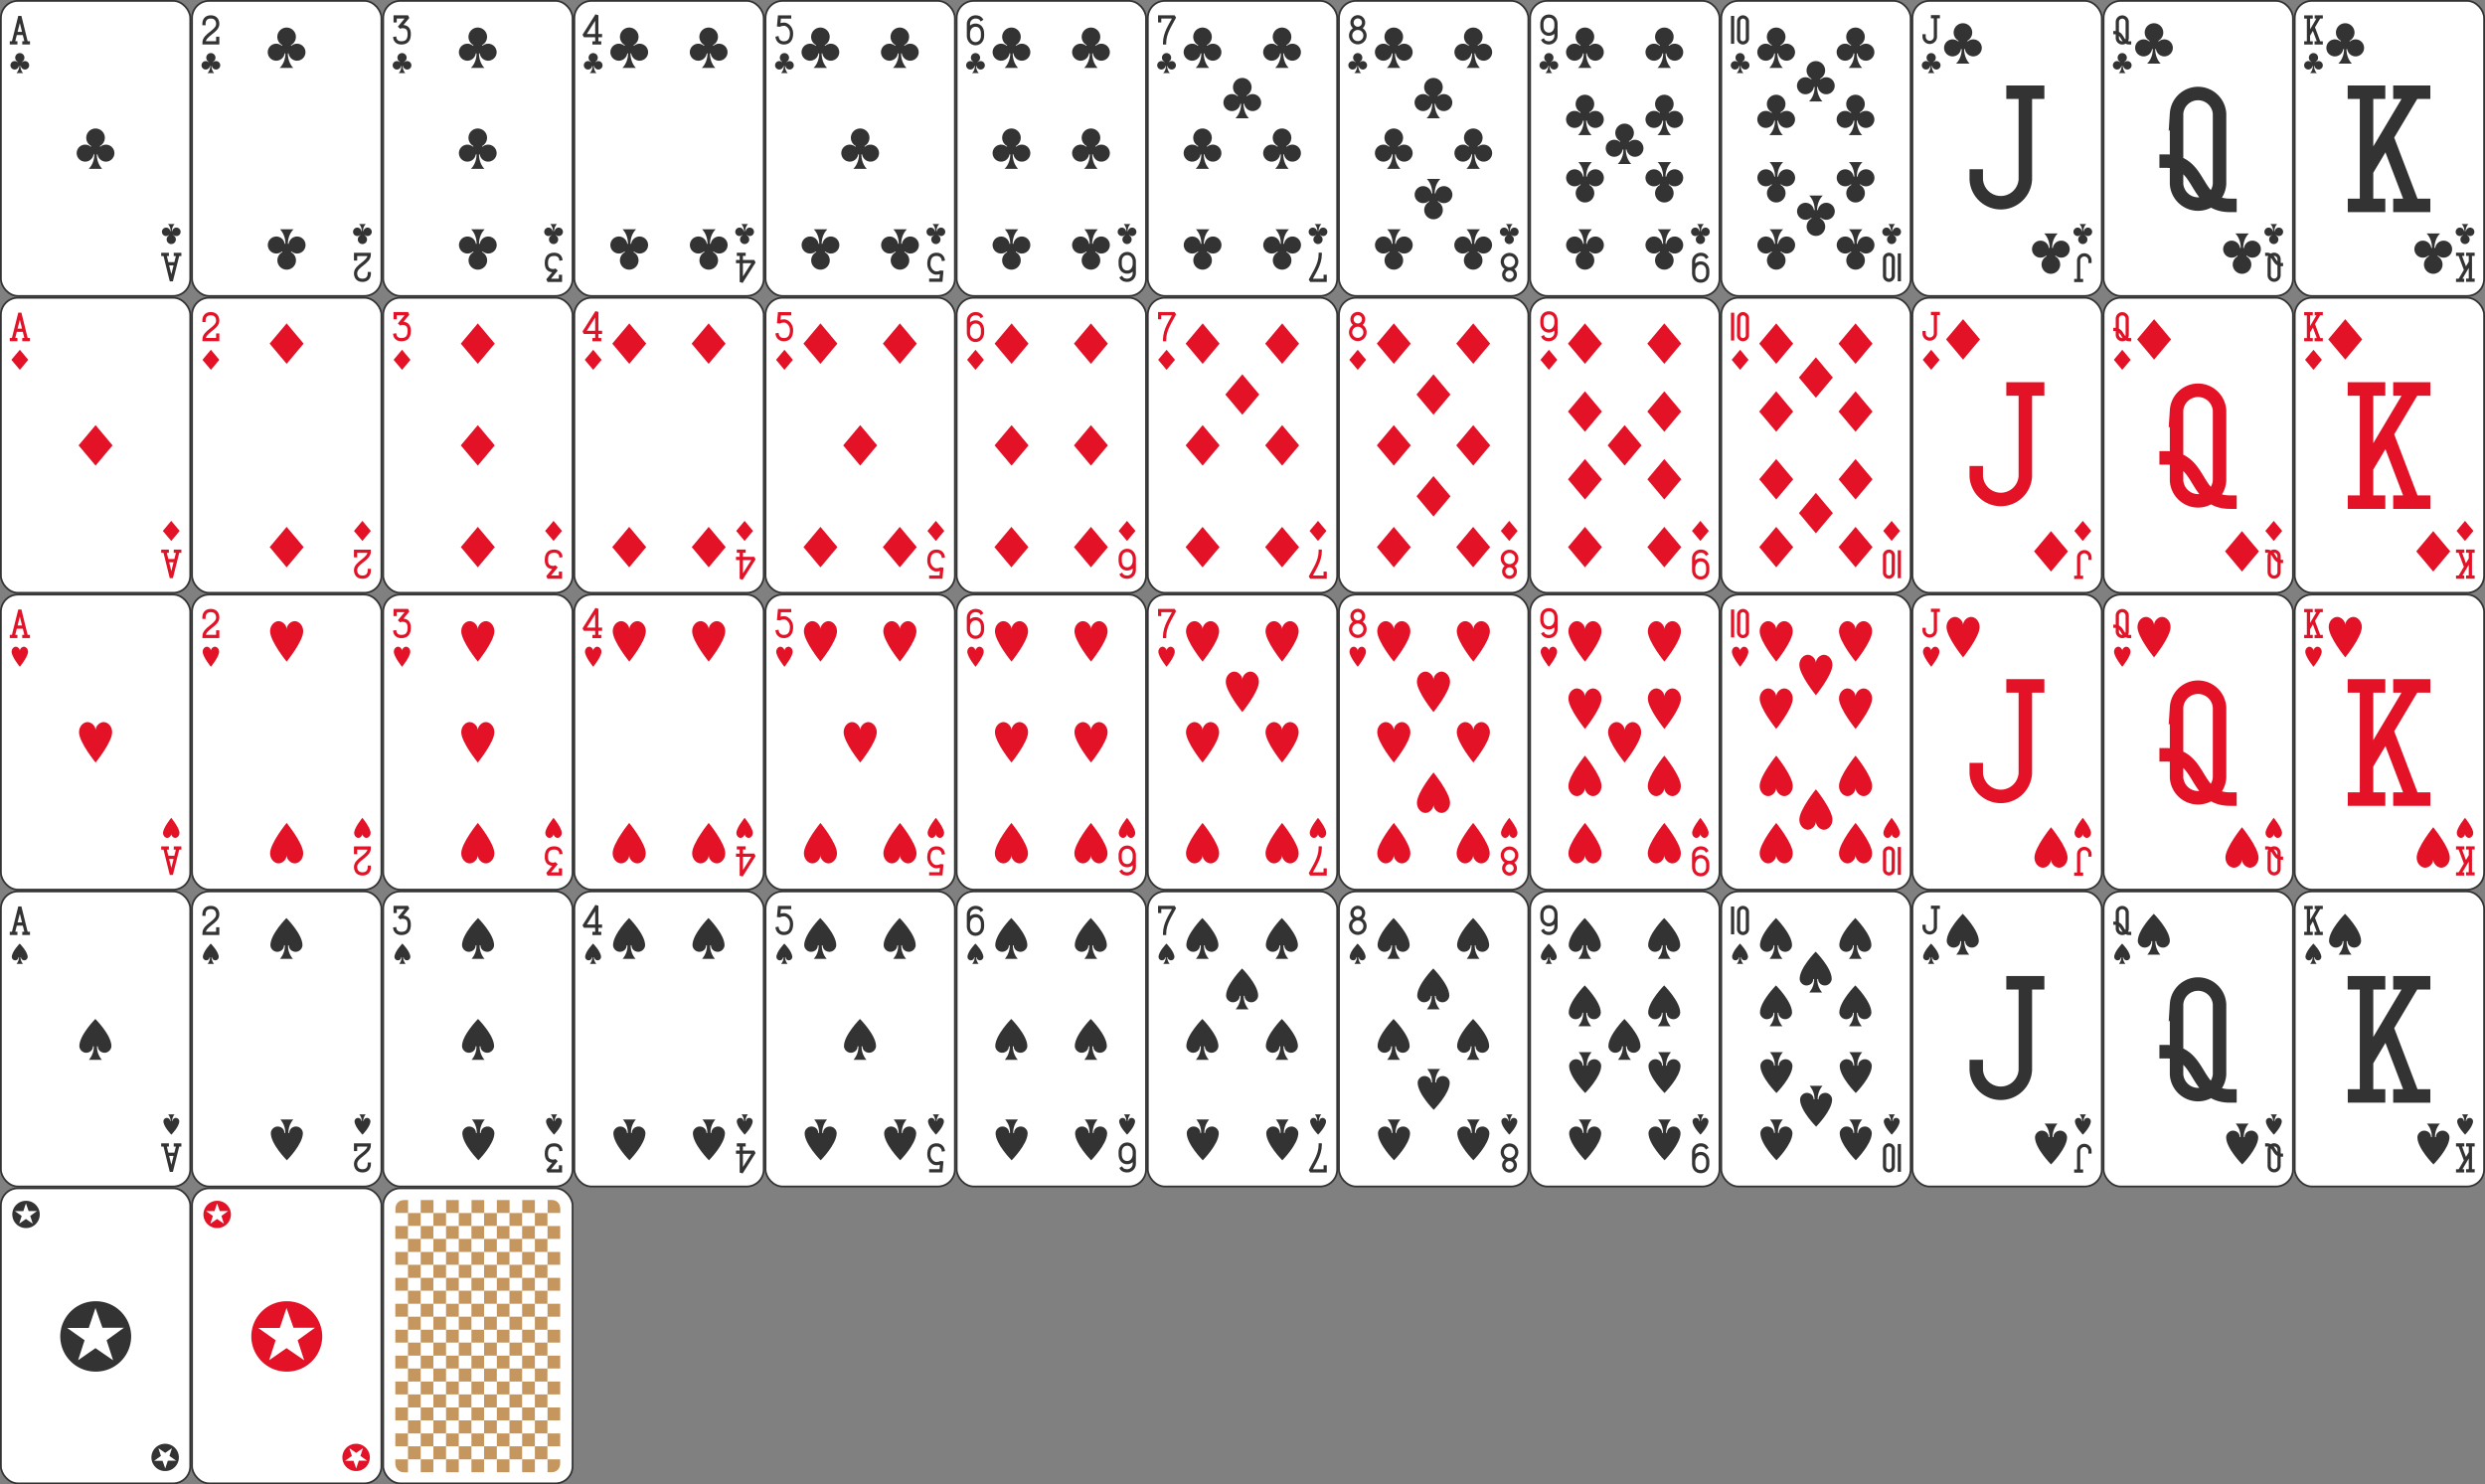 <?xml version="1.0" encoding="UTF-8"?>
<svg width="2821" height="1685" preserveAspectRatio="none" version="1.1" viewBox="-106 -164.5 2768.79 1649.9" xmlns="http://www.w3.org/2000/svg" xmlns:xlink="http://www.w3.org/1999/xlink">
 <rect x="-106" y="-164.5" width="2768.79" height="1649.9" fill="#808080" stroke="none"/>
 <defs>
  <symbol id="SCA" preserveAspectRatio="xMinYMid" viewBox="-600 -600 1200 1200">
   <path d="M30 150c5 235 135 350 135 350h-337S-36 385-31 150a10 10 0 0 0-20 0 210.2 210.2 0 0 1-404 34c-32.7-88.8-2-188 75-243s181-51.7 255 8c9.3 7 20.9-4.8 14-14A230 230 0 0 1-1-497c105 0 197 71.3 223 173 26 102-20.5 208-113 259-7 9.2 4.8 20.9 14 14 73.4-59.7 178-63 255-8s108 155 75 243a210.6 210.6 0 0 1-215 137c-94.2-8-171-78.1-189-171a10 10 0 0 0-20 0z" fill="#333"/>
  </symbol>
  <symbol id="SHA" preserveAspectRatio="xMinYMid" viewBox="-600 -600 1200 1200">
   <path d="M0-300c0-100 100-200 200-200s210 100 210 250C410 0 0 500 0 500S-410 0-410-250c0-150 110-250 210-250S0-400 0-300z" fill="#e31227"/>
  </symbol>
  <symbol id="SSA" preserveAspectRatio="xMinYMid" viewBox="-600 -600 1200 1200">
   <path d="M-6.2-500s398 397 398 671c0 82.8-75.3 165-168 165-92.8 0-168-68-168-151 0-5.5-5-10-11.2-10s-11.2 4.5-11.2 10c0 200 122 325 122 325h-321s122-125 122-325c0-5.5-5-10-11.2-10S-66 179.5-66 185c0 82.8-75.3 151-168 151-92.8 0-168-82.2-168-165C-402-103-5-500-5-500z" fill="#333"/>
  </symbol>
  <symbol id="SDA" preserveAspectRatio="xMinYMid" viewBox="-600 -600 1200 1200">
   <path d="M-421 0 0-500 420 0 0 500Z" fill="#e31227"/>
  </symbol>
 </defs>
 <path id="K" d="M2462.8-241.8h6m-3 .49v27.82m-3 .49h6m5.7-28.9h5.5m-2.6.7-11 18.6m8 9.6h5.6m-2.6-.7-6-16" style="fill:none;stroke-linecap:square;stroke-width:3.6"/>
 <path id="Q" d="m2250.2-224.4c9.5 0 7 11.4 16.4 11.4m-13.7-14.5v-8.8a5.5 5.5 0 1 1 11 0v17.8a5.5 5.5 0 1 1-11 0z" style="fill:none;stroke-linecap:square;stroke-width:3.6"/>
 <path id="J" d="M2047-242.1h6.4m-3.2.4v21.8a6.3 6.3 0 1 1-12.6 0v-1" style="fill:none;stroke-linecap:square;stroke-width:3.6"/>
 <path id="10" d="m1824.2-213.8v-27.4m6.8 4c0-2.5 2.2-4.7 4.7-4.7 2.6 0 5 2.2 5 4.7v19.5c0 2.5-2.3 4.7-5 4.7s-4.8-2.2-4.8-4.7z" style="fill:none;stroke-linecap:square;stroke-width:3.6"/>
 <path id="9" d="M1627.51-231.78c0 4.9-3.15 9.17-7.86 9.17-4.72 0-7.84-3.77-7.84-8.67v-2.82c0-5.3 3.12-8.68 7.84-8.68s7.86 3.37 7.86 8.68l-.01 13.3c0 4.3-3.54 7.8-7.9 7.8-4.7 0-6.3-2.8-6.3-2.8" style="fill:none;stroke-linecap:square;stroke-width:3.6"/>
 <path id="8" d="M1406.65-229.19a6.44 6.42 0 1 1 .06 0h-.06a8.01 8 0 1 0 .06 0z" style="fill:none;stroke-linecap:square;stroke-width:3.6"/>
 <path id="7" d="m1186-237.5v-4.4h16.7c-4.1 8.1-11.2 17.6-11.2 28.9" style="fill:none;stroke-linecap:square;stroke-miterlimit:1.5;stroke-width:3.6"/>
 <path id="6" d="m972.9-223.54c0-4.9 3.04-9.21 7.9-9.21 4.9 0 7.81 3.82 7.81 9.2v2.75c0 4.9-3.15 8.67-7.86 8.67s-7.85-4.27-7.85-8.67v-13.3c0-4.31 3.54-7.8 7.9-7.8 4.7 0 6.3 2.6 6.3 2.6" style="fill:none;stroke-linecap:square;stroke-width:3.6"/>
 <path id="5" d="M773.7-241.8h-11.4l-1 10.7s.2-2.7 6.5-2.7c3.1 0 8 3.9 8 10.1s-2.3 10.7-8.6 10.7-7.3-5.5-7.3-5.5" style="fill:none;stroke-linecap:square;stroke-width:3.6"/>
 <path id="4" d="M555.8-213h6.3m-3.2 0v-30.8l-14.4 22.7H563" style="fill:none;stroke-linecap:square;stroke-miterlimit:1.5;stroke-width:3.6"/>
 <path id="3" d="M334.3-237.5v-4.4h14.4l-10 12c.3-.3 2-1.3 3.4-1.3 6.3 0 7.9 3.7 7.9 8.4 0 6.3-2.5 9.8-8.9 9.8-6.3 0-7.1-5.1-7.1-5.1" style="fill:none;stroke-linecap:square;stroke-miterlimit:1.5;stroke-width:3.6"/>
 <path id="2" d="m121.3-234.4c0-2.9 1.3-7.5 7.6-7.5s7.7 4.7 7.7 7.8c0 8.6-15.3 11.7-15.3 21h15.3v-5" style="fill:none;stroke-linecap:square;stroke-width:3.6"/>
 <path id="A" d="m-93.3-213.1h4.9m-2.7-0.8 7.2-28.7 7.1 28.7m-2.6 0.8h5m-13.3-10.4h7.5" style="fill:none;stroke-linecap:square;stroke-width:3.6"/>
 <path id="iJ" d="m2136.7-453.9h27.4m-13.7 1.52v95.58a27.4 27.4 0 0 1-54.7 0v-4" style="fill:none;stroke-linecap:square;stroke-width:15"/>
 <path id="iQ" d="m2307.3-377.3c41 0 30 49.2 71.1 49.2m-59.5-62.9v-39a24 24 0 0 1 47.9 0v78a24 24 0 0 1-47.9 0z" style="fill:none;stroke-linecap:square;stroke-width:15"/>
 <path id="iK" d="M2517-453.9h26.9m-13.4.55v124.76m-13.4.49h26.8m23.8-125.8h26.4m-13 2.7-47.8 80.1m34.4 43h26.4m-13-2.7-26.7-69.8" style="fill:none;stroke-linecap:square;stroke-width:15"/>
 <g id="club_king" transform="translate(.3 .2)">
  <use transform="translate(2555.5)" xlink:href="#cf"/>
  <use transform="translate(2555.8 .5)" x="-97.8" y="-108.5" width="26.8" height="26.8" xlink:href="#SCA"/>
  <use transform="rotate(180 1277.9 .2)" x="-97.8" y="-108.5" width="26.8" height="26.8" xlink:href="#SCA"/>
  <use transform="translate(2552 -12.8)" x="-72.2" y="-130.7" width="54" height="54" xlink:href="#SCA"/>
  <use transform="rotate(180 1279.8 6.8)" x="-72.2" y="-130.7" width="54" height="54" xlink:href="#SCA"/>
  <use transform="translate(0 391.7)" style="stroke:#333" xlink:href="#iK"/>
  <use transform="translate(0 96)" style="stroke:#333" xlink:href="#K"/>
  <use transform="rotate(180 2556 -47.5)" style="stroke:#333" xlink:href="#K"/>
 </g>
 <g id="club_queen" transform="translate(.22 .2)">
  <use transform="translate(2342.6)" xlink:href="#cf"/>
  <use transform="translate(2342.8 .5)" x="-97.8" y="-108.5" width="26.8" height="26.8" xlink:href="#SCA"/>
  <use transform="rotate(180 1171.4 .2)" x="-97.8" y="-108.5" width="26.8" height="26.8" xlink:href="#SCA"/>
  <use transform="translate(2339 -12.8)" x="-72.2" y="-130.7" width="54" height="54" xlink:href="#SCA"/>
  <use transform="rotate(180 1173.3 6.8)" x="-72.2" y="-130.7" width="54" height="54" xlink:href="#SCA"/>
  <use transform="translate(0 391.7)" style="stroke:#333" xlink:href="#iQ"/>
  <use transform="translate(0 96)" style="stroke:#333" xlink:href="#Q"/>
  <use transform="rotate(180 2343 -47.5)" style="stroke:#333" xlink:href="#Q"/>
 </g>
 <g id="club_jack" transform="translate(.24 .2)">
  <use transform="translate(2129.6)" xlink:href="#cf"/>
  <use transform="translate(2129.9 .5)" x="-97.8" y="-108.5" width="26.8" height="26.8" xlink:href="#SCA"/>
  <use transform="rotate(180 1065 .2)" x="-97.8" y="-108.5" width="26.8" height="26.8" xlink:href="#SCA"/>
  <use transform="translate(2126.1 -12.8)" x="-72.2" y="-130.7" width="54" height="54" xlink:href="#SCA"/>
  <use transform="rotate(180 1066.8 6.8)" x="-72.2" y="-130.7" width="54" height="54" xlink:href="#SCA"/>
  <use transform="translate(0 391.7)" style="stroke:#333" xlink:href="#iJ"/>
  <use transform="translate(0 96)" style="stroke:#333" xlink:href="#J"/>
  <use transform="rotate(180 2130 -47.5)" style="stroke:#333" xlink:href="#J"/>
 </g>
 <g id="club_10" transform="translate(.26 .2)">
  <use transform="translate(1916.6)" xlink:href="#cf"/>
  <use transform="translate(1917 .5)" x="-97.8" y="-108.5" width="26.8" height="26.8" xlink:href="#SCA"/>
  <use transform="translate(1918 -8)" x="-72.2" y="-130.7" width="54" height="54" xlink:href="#SCA"/>
  <use transform="translate(1916 -8)" x="18.2" y="-130.7" width="54" height="54" xlink:href="#SCA"/>
  <use transform="translate(1918 -2.4)" x="-72.2" y="-61.6" width="54" height="54" xlink:href="#SCA"/>
  <use transform="translate(1916 -2.4)" x="18.2" y="-61.6" width="54" height="54" xlink:href="#SCA"/>
  <use transform="translate(1917 -5.2)" x="-27" y="-96.2" width="54" height="54" xlink:href="#SCA"/>
  <use transform="rotate(180 958.5 .2)" x="-97.8" y="-108.5" width="26.8" height="26.8" xlink:href="#SCA"/>
  <use transform="rotate(180 958 4.5)" x="-72.2" y="-130.7" width="54" height="54" xlink:href="#SCA"/>
  <use transform="rotate(180 959 4.5)" x="18.2" y="-130.7" width="54" height="54" xlink:href="#SCA"/>
  <use transform="rotate(180 958 1.7)" x="-72.2" y="-61.6" width="54" height="54" xlink:href="#SCA"/>
  <use transform="rotate(180 959 1.7)" x="18.2" y="-61.6" width="54" height="54" xlink:href="#SCA"/>
  <use transform="rotate(180 958.5 3)" x="-27" y="-96.2" width="54" height="54" xlink:href="#SCA"/>
  <use transform="translate(0 96)" style="stroke:#333" xlink:href="#10"/>
  <use transform="rotate(180 1917.1 -47.5)" style="stroke:#333" xlink:href="#10"/>
 </g>
 <g id="club_9" transform="translate(.17 .2)">
  <use transform="translate(1703.7)" xlink:href="#cf"/>
  <use transform="translate(1704 .5)" x="-97.8" y="-108.5" width="26.8" height="26.8" xlink:href="#SCA"/>
  <use transform="translate(1705 -8)" x="-72.2" y="-130.7" width="54" height="54" xlink:href="#SCA"/>
  <use transform="translate(1703.1 -8)" x="18.2" y="-130.7" width="54" height="54" xlink:href="#SCA"/>
  <use transform="translate(1705 -2.4)" x="-72.2" y="-61.6" width="54" height="54" xlink:href="#SCA"/>
  <use transform="translate(1703.1 -2.4)" x="18.2" y="-61.6" width="54" height="54" xlink:href="#SCA"/>
  <use transform="translate(1704 .5)" x="-27" y="-32.4" width="54" height="54" xlink:href="#SCA"/>
  <use transform="rotate(180 852 .2)" x="-97.8" y="-108.5" width="26.8" height="26.8" xlink:href="#SCA"/>
  <use transform="rotate(180 851.5 4.5)" x="-72.2" y="-130.7" width="54" height="54" xlink:href="#SCA"/>
  <use transform="rotate(180 852.5 4.5)" x="18.2" y="-130.7" width="54" height="54" xlink:href="#SCA"/>
  <use transform="rotate(180 851.5 1.7)" x="-72.2" y="-61.6" width="54" height="54" xlink:href="#SCA"/>
  <use transform="rotate(180 852.5 1.7)" x="18.2" y="-61.6" width="54" height="54" xlink:href="#SCA"/>
  <use transform="translate(0 96)" style="stroke:#333" xlink:href="#9"/>
  <use transform="rotate(180 1704.2 -47.5)" style="stroke:#333" xlink:href="#9"/>
 </g>
 <g id="club_8" transform="translate(.19 .2)">
  <use transform="translate(1490.7)" xlink:href="#cf"/>
  <use transform="translate(1491 .5)" x="-97.8" y="-108.5" width="26.8" height="26.8" xlink:href="#SCA"/>
  <use transform="translate(1492 -8)" x="-72.2" y="-130.7" width="54" height="54" xlink:href="#SCA"/>
  <use transform="translate(1490.2 -8)" x="18.2" y="-130.7" width="54" height="54" xlink:href="#SCA"/>
  <use transform="translate(1491 -3.8)" x="-27" y="-78.9" width="54" height="54" xlink:href="#SCA"/>
  <use transform="translate(1492 .5)" x="-72.2" y="-27" width="54" height="54" xlink:href="#SCA"/>
  <use transform="translate(1490.2 .5)" x="18.2" y="-27" width="54" height="54" xlink:href="#SCA"/>
  <use transform="rotate(180 745.5 .2)" x="-97.8" y="-108.5" width="26.8" height="26.8" xlink:href="#SCA"/>
  <use transform="rotate(180 745 4.5)" x="-72.2" y="-130.7" width="54" height="54" xlink:href="#SCA"/>
  <use transform="rotate(180 746 4.5)" x="18.2" y="-130.7" width="54" height="54" xlink:href="#SCA"/>
  <use transform="rotate(180 745.5 2.4)" x="-27" y="-78.9" width="54" height="54" xlink:href="#SCA"/>
  <use transform="translate(0 96)" style="stroke:#333" xlink:href="#8"/>
  <use transform="rotate(180 1491.2 -47.5)" style="stroke:#333" xlink:href="#8"/>
 </g>
 <g id="club_7" transform="translate(.1 .2)">
  <use transform="translate(1277.8)" xlink:href="#cf"/>
  <use transform="translate(1278.1 .5)" x="-97.8" y="-108.5" width="26.8" height="26.8" xlink:href="#SCA"/>
  <use transform="translate(1279 -8)" x="-72.2" y="-130.7" width="54" height="54" xlink:href="#SCA"/>
  <use transform="translate(1277.2 -8)" x="18.2" y="-130.7" width="54" height="54" xlink:href="#SCA"/>
  <use transform="translate(1279 .5)" x="-72.2" y="-27" width="54" height="54" xlink:href="#SCA"/>
  <use transform="translate(1277.2 .5)" x="18.2" y="-27" width="54" height="54" xlink:href="#SCA"/>
  <use transform="translate(1278.1 -3.8)" x="-27" y="-78.9" width="54" height="54" xlink:href="#SCA"/>
  <use transform="rotate(180 639 .2)" x="-97.8" y="-108.5" width="26.8" height="26.8" xlink:href="#SCA"/>
  <use transform="rotate(180 638.6 4.5)" x="-72.2" y="-130.7" width="54" height="54" xlink:href="#SCA"/>
  <use transform="rotate(180 639.5 4.5)" x="18.2" y="-130.7" width="54" height="54" xlink:href="#SCA"/>
  <use transform="translate(0 96)" style="stroke:#333" xlink:href="#7"/>
  <use transform="rotate(180 1278.2 -47.5)" style="stroke:#333" xlink:href="#7"/>
 </g>
 <g id="club_6" transform="translate(.12 .2)">
  <use transform="translate(1064.8)" xlink:href="#cf"/>
  <use transform="translate(1065.2 .5)" x="-97.8" y="-108.5" width="26.8" height="26.8" xlink:href="#SCA"/>
  <use transform="translate(1066.1 -8)" x="-72.2" y="-130.7" width="54" height="54" xlink:href="#SCA"/>
  <use transform="translate(1064.3 -8)" x="18.2" y="-130.7" width="54" height="54" xlink:href="#SCA"/>
  <use transform="translate(1066.1 .5)" x="-72.2" y="-27" width="54" height="54" xlink:href="#SCA"/>
  <use transform="translate(1064.3 .5)" x="18.2" y="-27" width="54" height="54" xlink:href="#SCA"/>
  <use transform="rotate(180 532.6 .2)" x="-97.8" y="-108.5" width="26.8" height="26.8" xlink:href="#SCA"/>
  <use transform="rotate(180 532.1 4.5)" x="-72.2" y="-130.7" width="54" height="54" xlink:href="#SCA"/>
  <use transform="rotate(180 533 4.5)" x="18.2" y="-130.7" width="54" height="54" xlink:href="#SCA"/>
  <use transform="translate(0 96)" style="stroke:#333" xlink:href="#6"/>
  <use transform="rotate(180 1065.3 -47.5)" style="stroke:#333" xlink:href="#6"/>
 </g>
 <g id="club_5" transform="translate(.14 .2)">
  <use transform="translate(851.8)" xlink:href="#cf"/>
  <use transform="translate(852.3 .5)" x="-97.8" y="-108.5" width="26.8" height="26.8" xlink:href="#SCA"/>
  <use transform="translate(853.2 -8)" x="-72.2" y="-130.7" width="54" height="54" xlink:href="#SCA"/>
  <use transform="translate(851.3 -8)" x="18.2" y="-130.7" width="54" height="54" xlink:href="#SCA"/>
  <use transform="translate(852.3 .5)" x="-27" y="-27" width="54" height="54" xlink:href="#SCA"/>
  <use transform="rotate(180 426.1 .2)" x="-97.8" y="-108.5" width="26.8" height="26.8" xlink:href="#SCA"/>
  <use transform="rotate(180 425.7 4.5)" x="-72.2" y="-130.7" width="54" height="54" xlink:href="#SCA"/>
  <use transform="rotate(180 426.6 4.5)" x="18.2" y="-130.7" width="54" height="54" xlink:href="#SCA"/>
  <use transform="translate(0 96)" style="stroke:#333" xlink:href="#5"/>
  <use transform="rotate(180 852.3 -47.5)" style="stroke:#333" xlink:href="#5"/>
 </g>
 <g id="club_4" transform="translate(.05 .2)">
  <use transform="translate(638.9)" xlink:href="#cf"/>
  <use transform="translate(639.3 .5)" x="-97.8" y="-108.5" width="26.8" height="26.8" xlink:href="#SCA"/>
  <use transform="translate(640.3 -8)" x="-72.2" y="-130.7" width="54" height="54" xlink:href="#SCA"/>
  <use transform="translate(638.4 -8)" x="18.2" y="-130.7" width="54" height="54" xlink:href="#SCA"/>
  <use transform="rotate(180 319.6 .2)" x="-97.8" y="-108.5" width="26.8" height="26.8" xlink:href="#SCA"/>
  <use transform="rotate(180 319.2 4.5)" x="-72.2" y="-130.7" width="54" height="54" xlink:href="#SCA"/>
  <use transform="rotate(180 320.1 4.5)" x="18.2" y="-130.7" width="54" height="54" xlink:href="#SCA"/>
  <use transform="translate(0 96)" style="stroke:#333" xlink:href="#4"/>
  <use transform="rotate(180 639.4 -47.5)" style="stroke:#333" xlink:href="#4"/>
 </g>
 <g id="club_3" transform="translate(-.03 .2)">
  <use transform="translate(426)" xlink:href="#cf"/>
  <use transform="translate(426.4 .5)" x="-97.8" y="-108.5" width="26.8" height="26.8" xlink:href="#SCA"/>
  <use transform="translate(426.4 -8)" x="-27" y="-130.7" width="54" height="54" xlink:href="#SCA"/>
  <use transform="translate(426.4 .5)" x="-27" y="-27" width="54" height="54" xlink:href="#SCA"/>
  <use transform="rotate(180 213.2 .2)" x="-97.8" y="-108.5" width="26.8" height="26.8" xlink:href="#SCA"/>
  <use transform="rotate(180 213.2 4.5)" x="-27" y="-130.7" width="54" height="54" xlink:href="#SCA"/>
  <use transform="translate(0 96)" style="stroke:#333" xlink:href="#3"/>
  <use transform="rotate(180 426.4 -47.5)" style="stroke:#333" xlink:href="#3"/>
 </g>
 <g id="club_2" transform="translate(-.02 .2)">
  <use transform="translate(213)" xlink:href="#cf"/>
  <use transform="translate(213.4 .5)" x="-97.8" y="-108.5" width="26.8" height="26.8" xlink:href="#SCA"/>
  <use transform="translate(213.4 -8)" x="-27" y="-130.7" width="54" height="54" xlink:href="#SCA"/>
  <use transform="rotate(180 106.7 .2)" x="-97.8" y="-108.5" width="26.8" height="26.8" xlink:href="#SCA"/>
  <use transform="rotate(180 106.7 4.5)" x="-27" y="-130.7" width="54" height="54" xlink:href="#SCA"/>
  <use transform="translate(0 96)" style="stroke:#333" xlink:href="#2"/>
  <use transform="rotate(180 213.4 -47.5)" style="stroke:#333" xlink:href="#2"/>
 </g>
 <g id="club_1" transform="translate(0 .2)">
  <rect id="cf" x="-105.01" y="-163.71" width="211" height="328" rx="19" fill="#fff" stroke="#000" stroke-width="2" style="stroke:#333"/>
  <use transform="translate(.5 .5)" x="-27" y="-27" width="54" height="54" xlink:href="#SCA"/>
  <use transform="translate(.5 .5)" x="-97.8" y="-108.5" width="26.8" height="26.8" xlink:href="#SCA"/>
  <use transform="rotate(180 .2 .2)" x="-97.8" y="-108.5" width="26.8" height="26.8" xlink:href="#SCA"/>
  <use transform="translate(0 96)" style="stroke:#333" xlink:href="#A"/>
  <use transform="rotate(180 .5 -47.5)" style="stroke:#333" xlink:href="#A"/>
 </g>
 <g id="spade_king" transform="translate(.3 .33)">
  <use transform="translate(2555.5 989.8)" xlink:href="#cf"/>
  <use transform="translate(2555.8 990.3)" x="-97.8" y="-108.5" width="26.8" height="26.8" xlink:href="#SSA"/>
  <use transform="rotate(180 1277.9 495.1)" x="-97.8" y="-108.5" width="26.8" height="26.8" xlink:href="#SSA"/>
  <use transform="translate(2552 977.1)" x="-72.2" y="-130.7" width="54" height="54" xlink:href="#SSA"/>
  <use transform="rotate(180 1279.8 501.7)" x="-72.2" y="-130.7" width="54" height="54" xlink:href="#SSA"/>
  <use transform="translate(0 1381.5)" style="stroke:#333" xlink:href="#iK"/>
  <use transform="translate(0 1085.8)" style="stroke:#333" xlink:href="#K"/>
  <use transform="rotate(180 2556 447.4)" style="stroke:#333" xlink:href="#K"/>
 </g>
 <g id="spade_queen" transform="translate(.22 .33)">
  <use transform="translate(2342.6 989.8)" xlink:href="#cf"/>
  <use transform="translate(2342.8 990.3)" x="-97.8" y="-108.5" width="26.8" height="26.8" xlink:href="#SSA"/>
  <use transform="rotate(180 1171.4 495.1)" x="-97.8" y="-108.5" width="26.8" height="26.8" xlink:href="#SSA"/>
  <use transform="translate(2339 977.1)" x="-72.2" y="-130.7" width="54" height="54" xlink:href="#SSA"/>
  <use transform="rotate(180 1173.3 501.7)" x="-72.2" y="-130.7" width="54" height="54" xlink:href="#SSA"/>
  <use transform="translate(0 1381.5)" style="stroke:#333" xlink:href="#iQ"/>
  <use transform="translate(0 1085.8)" style="stroke:#333" xlink:href="#Q"/>
  <use transform="rotate(180 2343 447.4)" style="stroke:#333" xlink:href="#Q"/>
 </g>
 <g id="spade_jack" transform="translate(.24 .33)">
  <use transform="translate(2129.6 989.8)" xlink:href="#cf"/>
  <use transform="translate(2129.9 990.3)" x="-97.8" y="-108.5" width="26.8" height="26.8" xlink:href="#SSA"/>
  <use transform="rotate(180 1065 495.1)" x="-97.8" y="-108.5" width="26.8" height="26.8" xlink:href="#SSA"/>
  <use transform="translate(2126.1 977.1)" x="-72.2" y="-130.7" width="54" height="54" xlink:href="#SSA"/>
  <use transform="rotate(180 1066.8 501.7)" x="-72.2" y="-130.7" width="54" height="54" xlink:href="#SSA"/>
  <use transform="translate(0 1381.5)" style="stroke:#333" xlink:href="#iJ"/>
  <use transform="translate(0 1085.8)" style="stroke:#333" xlink:href="#J"/>
  <use transform="rotate(180 2130 447.4)" style="stroke:#333" xlink:href="#J"/>
 </g>
 <g id="spade_10" transform="translate(.26 .33)">
  <use transform="translate(1916.6 989.8)" xlink:href="#cf"/>
  <use transform="translate(1917 990.3)" x="-97.8" y="-108.5" width="26.8" height="26.8" xlink:href="#SSA"/>
  <use transform="translate(1918 981.8)" x="-72.2" y="-130.7" width="54" height="54" xlink:href="#SSA"/>
  <use transform="translate(1916 981.8)" x="18.2" y="-130.7" width="54" height="54" xlink:href="#SSA"/>
  <use transform="translate(1918 987.5)" x="-72.2" y="-61.5" width="54" height="54" xlink:href="#SSA"/>
  <use transform="translate(1916 987.5)" x="18.2" y="-61.5" width="54" height="54" xlink:href="#SSA"/>
  <use transform="translate(1917 984.6)" x="-27" y="-96.1" width="54" height="54" xlink:href="#SSA"/>
  <use transform="rotate(180 958.5 495.1)" x="-97.8" y="-108.5" width="26.8" height="26.8" xlink:href="#SSA"/>
  <use transform="rotate(180 958 499.4)" x="-72.2" y="-130.7" width="54" height="54" xlink:href="#SSA"/>
  <use transform="rotate(180 959 499.4)" x="18.2" y="-130.7" width="54" height="54" xlink:href="#SSA"/>
  <use transform="rotate(180 958 496.6)" x="-72.2" y="-61.5" width="54" height="54" xlink:href="#SSA"/>
  <use transform="rotate(180 959 496.6)" x="18.2" y="-61.5" width="54" height="54" xlink:href="#SSA"/>
  <use transform="rotate(180 958.5 498)" x="-27" y="-96.1" width="54" height="54" xlink:href="#SSA"/>
  <use transform="translate(0 1085.8)" style="stroke:#333" xlink:href="#10"/>
  <use transform="rotate(180 1917.1 447.4)" style="stroke:#333" xlink:href="#10"/>
 </g>
 <g id="spade_9" transform="translate(.17 .33)">
  <use transform="translate(1703.7 989.8)" xlink:href="#cf"/>
  <use transform="translate(1704 990.3)" x="-97.8" y="-108.5" width="26.8" height="26.8" xlink:href="#SSA"/>
  <use transform="translate(1705 981.8)" x="-72.2" y="-130.7" width="54" height="54" xlink:href="#SSA"/>
  <use transform="translate(1703.1 981.8)" x="18.2" y="-130.7" width="54" height="54" xlink:href="#SSA"/>
  <use transform="translate(1705 987.5)" x="-72.2" y="-61.5" width="54" height="54" xlink:href="#SSA"/>
  <use transform="translate(1703.1 987.5)" x="18.2" y="-61.5" width="54" height="54" xlink:href="#SSA"/>
  <use transform="translate(1704 990.3)" x="-27" y="-27" width="54" height="54" xlink:href="#SSA"/>
  <use transform="rotate(180 852 495.1)" x="-97.8" y="-108.5" width="26.8" height="26.8" xlink:href="#SSA"/>
  <use transform="rotate(180 851.5 499.4)" x="-72.2" y="-130.7" width="54" height="54" xlink:href="#SSA"/>
  <use transform="rotate(180 852.5 499.4)" x="18.2" y="-130.7" width="54" height="54" xlink:href="#SSA"/>
  <use transform="rotate(180 851.5 496.6)" x="-72.2" y="-61.5" width="54" height="54" xlink:href="#SSA"/>
  <use transform="rotate(180 852.5 496.6)" x="18.2" y="-61.5" width="54" height="54" xlink:href="#SSA"/>
  <use transform="translate(0 1085.8)" style="stroke:#333" xlink:href="#9"/>
  <use transform="rotate(180 1704.2 447.4)" style="stroke:#333" xlink:href="#9"/>
 </g>
 <g id="spade_8" transform="translate(.19 .33)">
  <use transform="translate(1490.7 989.8)" xlink:href="#cf"/>
  <use transform="translate(1491 990.3)" x="-97.8" y="-108.5" width="26.8" height="26.8" xlink:href="#SSA"/>
  <use transform="translate(1492 981.8)" x="-72.2" y="-130.7" width="54" height="54" xlink:href="#SSA"/>
  <use transform="translate(1490.2 981.8)" x="18.2" y="-130.7" width="54" height="54" xlink:href="#SSA"/>
  <use transform="translate(1491 986)" x="-27" y="-78.8" width="54" height="54" xlink:href="#SSA"/>
  <use transform="translate(1492 990.3)" x="-72.2" y="-27" width="54" height="54" xlink:href="#SSA"/>
  <use transform="translate(1490.2 990.3)" x="18.2" y="-27" width="54" height="54" xlink:href="#SSA"/>
  <use transform="rotate(180 745.5 495.1)" x="-97.8" y="-108.5" width="26.8" height="26.8" xlink:href="#SSA"/>
  <use transform="rotate(180 745 499.4)" x="-72.2" y="-130.7" width="54" height="54" xlink:href="#SSA"/>
  <use transform="rotate(180 746 499.4)" x="18.2" y="-130.7" width="54" height="54" xlink:href="#SSA"/>
  <use transform="rotate(180 745.5 497.3)" x="-27" y="-78.8" width="54" height="54" xlink:href="#SSA"/>
  <use transform="translate(0 1085.8)" style="stroke:#333" xlink:href="#8"/>
  <use transform="rotate(180 1491.2 447.4)" style="stroke:#333" xlink:href="#8"/>
 </g>
 <g id="spade_7" transform="translate(.1 .33)">
  <use transform="translate(1277.8 989.8)" xlink:href="#cf"/>
  <use transform="translate(1278.1 990.3)" x="-97.8" y="-108.5" width="26.8" height="26.8" xlink:href="#SSA"/>
  <use transform="translate(1279 981.8)" x="-72.2" y="-130.7" width="54" height="54" xlink:href="#SSA"/>
  <use transform="translate(1277.2 981.8)" x="18.2" y="-130.7" width="54" height="54" xlink:href="#SSA"/>
  <use transform="translate(1279 990.3)" x="-72.2" y="-27" width="54" height="54" xlink:href="#SSA"/>
  <use transform="translate(1277.2 990.3)" x="18.2" y="-27" width="54" height="54" xlink:href="#SSA"/>
  <use transform="translate(1278.1 986)" x="-27" y="-78.8" width="54" height="54" xlink:href="#SSA"/>
  <use transform="rotate(180 639 495.1)" x="-97.8" y="-108.5" width="26.8" height="26.8" xlink:href="#SSA"/>
  <use transform="rotate(180 638.6 499.4)" x="-72.2" y="-130.7" width="54" height="54" xlink:href="#SSA"/>
  <use transform="rotate(180 639.5 499.4)" x="18.2" y="-130.7" width="54" height="54" xlink:href="#SSA"/>
  <use transform="translate(0 1085.8)" style="stroke:#333" xlink:href="#7"/>
  <use transform="rotate(180 1278.2 447.4)" style="stroke:#333" xlink:href="#7"/>
 </g>
 <g id="spade_6" transform="translate(.12 .33)">
  <use transform="translate(1064.8 989.8)" xlink:href="#cf"/>
  <use transform="translate(1065.2 990.3)" x="-97.8" y="-108.5" width="26.8" height="26.8" xlink:href="#SSA"/>
  <use transform="translate(1066.1 981.8)" x="-72.2" y="-130.7" width="54" height="54" xlink:href="#SSA"/>
  <use transform="translate(1064.3 981.8)" x="18.2" y="-130.7" width="54" height="54" xlink:href="#SSA"/>
  <use transform="translate(1066.1 990.3)" x="-72.2" y="-27" width="54" height="54" xlink:href="#SSA"/>
  <use transform="translate(1064.3 990.3)" x="18.2" y="-27" width="54" height="54" xlink:href="#SSA"/>
  <use transform="rotate(180 532.6 495.1)" x="-97.8" y="-108.5" width="26.8" height="26.8" xlink:href="#SSA"/>
  <use transform="rotate(180 532.1 499.4)" x="-72.2" y="-130.7" width="54" height="54" xlink:href="#SSA"/>
  <use transform="rotate(180 533 499.4)" x="18.2" y="-130.7" width="54" height="54" xlink:href="#SSA"/>
  <use transform="translate(0 1085.8)" style="stroke:#333" xlink:href="#6"/>
  <use transform="rotate(180 1065.3 447.4)" style="stroke:#333" xlink:href="#6"/>
 </g>
 <g id="spade_5" transform="translate(.14 .33)">
  <use transform="translate(851.8 989.8)" xlink:href="#cf"/>
  <use transform="translate(852.3 990.3)" x="-97.8" y="-108.5" width="26.8" height="26.8" xlink:href="#SSA"/>
  <use transform="translate(853.2 981.8)" x="-72.2" y="-130.7" width="54" height="54" xlink:href="#SSA"/>
  <use transform="translate(851.3 981.8)" x="18.2" y="-130.7" width="54" height="54" xlink:href="#SSA"/>
  <use transform="translate(852.3 990.3)" x="-27" y="-27" width="54" height="54" xlink:href="#SSA"/>
  <use transform="rotate(180 426.1 495.1)" x="-97.8" y="-108.5" width="26.8" height="26.8" xlink:href="#SSA"/>
  <use transform="rotate(180 425.7 499.4)" x="-72.2" y="-130.7" width="54" height="54" xlink:href="#SSA"/>
  <use transform="rotate(180 426.6 499.4)" x="18.2" y="-130.7" width="54" height="54" xlink:href="#SSA"/>
  <use transform="translate(0 1085.8)" style="stroke:#333" xlink:href="#5"/>
  <use transform="rotate(180 852.3 447.4)" style="stroke:#333" xlink:href="#5"/>
 </g>
 <g id="spade_4" transform="translate(.05 .33)">
  <use transform="translate(638.9 989.8)" xlink:href="#cf"/>
  <use transform="translate(639.3 990.3)" x="-97.8" y="-108.5" width="26.8" height="26.8" xlink:href="#SSA"/>
  <use transform="translate(640.3 981.8)" x="-72.2" y="-130.7" width="54" height="54" xlink:href="#SSA"/>
  <use transform="translate(638.4 981.8)" x="18.2" y="-130.7" width="54" height="54" xlink:href="#SSA"/>
  <use transform="rotate(180 319.6 495.1)" x="-97.8" y="-108.5" width="26.8" height="26.8" xlink:href="#SSA"/>
  <use transform="rotate(180 319.2 499.4)" x="-72.2" y="-130.7" width="54" height="54" xlink:href="#SSA"/>
  <use transform="rotate(180 320.1 499.4)" x="18.2" y="-130.7" width="54" height="54" xlink:href="#SSA"/>
  <use transform="translate(0 1085.8)" style="stroke:#333" xlink:href="#4"/>
  <use transform="rotate(180 639.4 447.4)" style="stroke:#333" xlink:href="#4"/>
 </g>
 <g id="spade_3" transform="translate(-.03 .33)">
  <use transform="translate(426 989.8)" xlink:href="#cf"/>
  <use transform="translate(426.9 990.3)" x="-97.8" y="-108.5" width="26.8" height="26.8" xlink:href="#SSA"/>
  <use transform="translate(426.9 981.8)" x="-27" y="-130.7" width="54" height="54" xlink:href="#SSA"/>
  <use transform="translate(426.9 990.3)" x="-27" y="-27" width="54" height="54" xlink:href="#SSA"/>
  <use transform="rotate(180 213.4 495.1)" x="-97.8" y="-108.5" width="26.8" height="26.8" xlink:href="#SSA"/>
  <use transform="rotate(180 213.4 499.4)" x="-27" y="-130.7" width="54" height="54" xlink:href="#SSA"/>
  <use transform="translate(0 1085.8)" style="stroke:#333" xlink:href="#3"/>
  <use transform="rotate(180 426.4 447.4)" style="stroke:#333" xlink:href="#3"/>
 </g>
 <g id="spade_2" transform="translate(-.02 .33)">
  <use transform="translate(213 989.8)" xlink:href="#cf"/>
  <use transform="translate(213.4 990.3)" x="-97.8" y="-108.5" width="26.8" height="26.8" xlink:href="#SSA"/>
  <use transform="translate(213.4 981.8)" x="-27" y="-130.7" width="54" height="54" xlink:href="#SSA"/>
  <use transform="rotate(180 106.7 495.1)" x="-97.8" y="-108.5" width="26.8" height="26.8" xlink:href="#SSA"/>
  <use transform="rotate(180 106.7 499.4)" x="-27" y="-130.7" width="54" height="54" xlink:href="#SSA"/>
  <use transform="translate(0 1085.8)" style="stroke:#333" xlink:href="#2"/>
  <use transform="rotate(180 213.4 447.4)" style="stroke:#333" xlink:href="#2"/>
 </g>
 <g id="spade_1" transform="translate(0 .33)">
  <use transform="translate(0 989.8)" xlink:href="#cf"/>
  <use transform="translate(.5 990.3)" x="-27" y="-27" width="54" height="54" xlink:href="#SSA"/>
  <use transform="translate(.5 990.3)" x="-97.8" y="-108.5" width="26.8" height="26.8" xlink:href="#SSA"/>
  <use transform="rotate(180 .2 495.1)" x="-97.8" y="-108.5" width="26.8" height="26.8" xlink:href="#SSA"/>
  <use transform="translate(0 1085.8)" style="stroke:#333" xlink:href="#A"/>
  <use transform="rotate(180 .5 447.4)" style="stroke:#333" xlink:href="#A"/>
 </g>
 <g id="heart_king" transform="translate(.3 .25)">
  <use transform="translate(2555.5 659.9)" xlink:href="#cf"/>
  <use transform="translate(2555.8 660.4)" x="-97.8" y="-108.5" width="26.8" height="26.8" xlink:href="#SHA"/>
  <use transform="rotate(180 1277.9 330.2)" x="-97.8" y="-108.5" width="26.8" height="26.8" xlink:href="#SHA"/>
  <use transform="translate(2552 647.2)" x="-72.2" y="-130.7" width="54" height="54" xlink:href="#SHA"/>
  <use transform="rotate(180 1279.8 336.8)" x="-72.2" y="-130.7" width="54" height="54" xlink:href="#SHA"/>
  <use transform="translate(0 1051.6)" style="stroke:#e31227" xlink:href="#iK"/>
  <use transform="translate(0 755.8)" style="stroke:#e31227" xlink:href="#K"/>
  <use transform="rotate(180 2556 282.4)" style="stroke:#e31227" xlink:href="#K"/>
 </g>
 <g id="heart_queen" transform="translate(.22 .25)">
  <use transform="translate(2342.6 659.9)" xlink:href="#cf"/>
  <use transform="translate(2342.8 660.4)" x="-97.8" y="-108.5" width="26.8" height="26.8" xlink:href="#SHA"/>
  <use transform="rotate(180 1171.4 330.2)" x="-97.8" y="-108.5" width="26.8" height="26.8" xlink:href="#SHA"/>
  <use transform="translate(2339 647.2)" x="-72.2" y="-130.7" width="54" height="54" xlink:href="#SHA"/>
  <use transform="rotate(180 1173.3 336.8)" x="-72.2" y="-130.7" width="54" height="54" xlink:href="#SHA"/>
  <use transform="translate(0 1051.6)" style="stroke:#e31227" xlink:href="#iQ"/>
  <use transform="translate(0 755.8)" style="stroke:#e31227" xlink:href="#Q"/>
  <use transform="rotate(180 2343 282.4)" style="stroke:#e31227" xlink:href="#Q"/>
 </g>
 <g id="heart_jack" transform="translate(.24 .25)">
  <use transform="translate(2129.6 659.9)" xlink:href="#cf"/>
  <use transform="translate(2129.9 660.4)" x="-97.8" y="-108.5" width="26.8" height="26.8" xlink:href="#SHA"/>
  <use transform="rotate(180 1065 330.2)" x="-97.8" y="-108.5" width="26.8" height="26.8" xlink:href="#SHA"/>
  <use transform="translate(2126.2 647.2)" x="-72.2" y="-130.7" width="54" height="54" xlink:href="#SHA"/>
  <use transform="rotate(180 1066.9 336.8)" x="-72.2" y="-130.7" width="54" height="54" xlink:href="#SHA"/>
  <use transform="translate(0 1051.6)" style="stroke:#e31227" xlink:href="#iJ"/>
  <use transform="translate(0 755.8)" style="stroke:#e31227" xlink:href="#J"/>
  <use transform="rotate(180 2130 282.4)" style="stroke:#e31227" xlink:href="#J"/>
 </g>
 <g id="heart_10" transform="translate(.26 .25)">
  <use transform="translate(1916.6 659.9)" xlink:href="#cf"/>
  <use transform="translate(1917 660.4)" x="-97.8" y="-108.5" width="26.8" height="26.8" xlink:href="#SHA"/>
  <use transform="translate(1918 651.9)" x="-72.2" y="-130.7" width="54" height="54" xlink:href="#SHA"/>
  <use transform="translate(1916 651.9)" x="18.2" y="-130.7" width="54" height="54" xlink:href="#SHA"/>
  <use transform="translate(1918 657.5)" x="-72.2" y="-61.5" width="54" height="54" xlink:href="#SHA"/>
  <use transform="translate(1916 657.5)" x="18.2" y="-61.5" width="54" height="54" xlink:href="#SHA"/>
  <use transform="translate(1917 654.7)" x="-27" y="-96.1" width="54" height="54" xlink:href="#SHA"/>
  <use transform="rotate(180 958.5 330.2)" x="-97.8" y="-108.5" width="26.8" height="26.8" xlink:href="#SHA"/>
  <use transform="rotate(180 958 334.4)" x="-72.2" y="-130.7" width="54" height="54" xlink:href="#SHA"/>
  <use transform="rotate(180 959 334.4)" x="18.2" y="-130.7" width="54" height="54" xlink:href="#SHA"/>
  <use transform="rotate(180 958 331.6)" x="-72.2" y="-61.5" width="54" height="54" xlink:href="#SHA"/>
  <use transform="rotate(180 959 331.6)" x="18.2" y="-61.5" width="54" height="54" xlink:href="#SHA"/>
  <use transform="rotate(180 958.5 333)" x="-27" y="-96.1" width="54" height="54" xlink:href="#SHA"/>
  <use transform="translate(0 755.8)" style="stroke:#e31227" xlink:href="#10"/>
  <use transform="rotate(180 1917.1 282.4)" style="stroke:#e31227" xlink:href="#10"/>
 </g>
 <g id="heart_9" transform="translate(.17 .25)">
  <use transform="translate(1703.7 659.9)" xlink:href="#cf"/>
  <use transform="translate(1704 660.4)" x="-97.8" y="-108.5" width="26.8" height="26.8" xlink:href="#SHA"/>
  <use transform="translate(1705 651.9)" x="-72.2" y="-130.7" width="54" height="54" xlink:href="#SHA"/>
  <use transform="translate(1703.1 651.9)" x="18.2" y="-130.7" width="54" height="54" xlink:href="#SHA"/>
  <use transform="translate(1705 657.5)" x="-72.2" y="-61.5" width="54" height="54" xlink:href="#SHA"/>
  <use transform="translate(1703.1 657.5)" x="18.2" y="-61.5" width="54" height="54" xlink:href="#SHA"/>
  <use transform="translate(1704 660.4)" x="-27" y="-27" width="54" height="54" xlink:href="#SHA"/>
  <use transform="rotate(180 852 330.2)" x="-97.8" y="-108.5" width="26.8" height="26.8" xlink:href="#SHA"/>
  <use transform="rotate(180 851.5 334.4)" x="-72.2" y="-130.7" width="54" height="54" xlink:href="#SHA"/>
  <use transform="rotate(180 852.5 334.4)" x="18.2" y="-130.7" width="54" height="54" xlink:href="#SHA"/>
  <use transform="rotate(180 851.5 331.6)" x="-72.2" y="-61.5" width="54" height="54" xlink:href="#SHA"/>
  <use transform="rotate(180 852.5 331.6)" x="18.2" y="-61.5" width="54" height="54" xlink:href="#SHA"/>
  <use transform="translate(0 755.8)" style="stroke:#e31227" xlink:href="#9"/>
  <use transform="rotate(180 1704.2 282.4)" style="stroke:#e31227" xlink:href="#9"/>
 </g>
 <g id="heart_8" transform="translate(.19 .25)">
  <use transform="translate(1490.7 659.9)" xlink:href="#cf"/>
  <use transform="translate(1491 660.4)" x="-97.8" y="-108.5" width="26.8" height="26.8" xlink:href="#SHA"/>
  <use transform="translate(1492 651.9)" x="-72.2" y="-130.7" width="54" height="54" xlink:href="#SHA"/>
  <use transform="translate(1490.2 651.9)" x="18.2" y="-130.7" width="54" height="54" xlink:href="#SHA"/>
  <use transform="translate(1491 656.1)" x="-27" y="-78.8" width="54" height="54" xlink:href="#SHA"/>
  <use transform="translate(1492 660.4)" x="-72.2" y="-27" width="54" height="54" xlink:href="#SHA"/>
  <use transform="translate(1490.2 660.4)" x="18.2" y="-27" width="54" height="54" xlink:href="#SHA"/>
  <use transform="rotate(180 745.5 330.2)" x="-97.8" y="-108.5" width="26.8" height="26.8" xlink:href="#SHA"/>
  <use transform="rotate(180 745 334.4)" x="-72.2" y="-130.7" width="54" height="54" xlink:href="#SHA"/>
  <use transform="rotate(180 746 334.4)" x="18.2" y="-130.7" width="54" height="54" xlink:href="#SHA"/>
  <use transform="rotate(180 745.5 332.3)" x="-27" y="-78.8" width="54" height="54" xlink:href="#SHA"/>
  <use transform="translate(0 755.8)" style="stroke:#e31227" xlink:href="#8"/>
  <use transform="rotate(180 1491.2 282.4)" style="stroke:#e31227" xlink:href="#8"/>
 </g>
 <g id="heart_7" transform="translate(.1 .25)">
  <use transform="translate(1277.8 659.9)" xlink:href="#cf"/>
  <use transform="translate(1278.1 660.4)" x="-97.8" y="-108.5" width="26.8" height="26.8" xlink:href="#SHA"/>
  <use transform="translate(1279 651.9)" x="-72.2" y="-130.7" width="54" height="54" xlink:href="#SHA"/>
  <use transform="translate(1277.2 651.9)" x="18.2" y="-130.7" width="54" height="54" xlink:href="#SHA"/>
  <use transform="translate(1279 660.4)" x="-72.2" y="-27" width="54" height="54" xlink:href="#SHA"/>
  <use transform="translate(1277.2 660.4)" x="18.2" y="-27" width="54" height="54" xlink:href="#SHA"/>
  <use transform="translate(1278.1 656.1)" x="-27" y="-78.8" width="54" height="54" xlink:href="#SHA"/>
  <use transform="rotate(180 639 330.2)" x="-97.8" y="-108.5" width="26.8" height="26.8" xlink:href="#SHA"/>
  <use transform="rotate(180 638.6 334.4)" x="-72.2" y="-130.7" width="54" height="54" xlink:href="#SHA"/>
  <use transform="rotate(180 639.5 334.4)" x="18.2" y="-130.7" width="54" height="54" xlink:href="#SHA"/>
  <use transform="translate(0 755.8)" style="stroke:#e31227" xlink:href="#7"/>
  <use transform="rotate(180 1278.2 282.4)" style="stroke:#e31227" xlink:href="#7"/>
 </g>
 <g id="heart_6" transform="translate(.12 .25)">
  <use transform="translate(1064.8 659.9)" xlink:href="#cf"/>
  <use transform="translate(1065.2 660.4)" x="-97.8" y="-108.5" width="26.8" height="26.8" xlink:href="#SHA"/>
  <use transform="translate(1066.1 651.9)" x="-72.2" y="-130.7" width="54" height="54" xlink:href="#SHA"/>
  <use transform="translate(1064.3 651.9)" x="18.2" y="-130.7" width="54" height="54" xlink:href="#SHA"/>
  <use transform="translate(1066.1 660.4)" x="-72.2" y="-27" width="54" height="54" xlink:href="#SHA"/>
  <use transform="translate(1064.3 660.4)" x="18.2" y="-27" width="54" height="54" xlink:href="#SHA"/>
  <use transform="rotate(180 532.6 330.2)" x="-97.8" y="-108.5" width="26.8" height="26.8" xlink:href="#SHA"/>
  <use transform="rotate(180 532.1 334.4)" x="-72.2" y="-130.7" width="54" height="54" xlink:href="#SHA"/>
  <use transform="rotate(180 533 334.4)" x="18.2" y="-130.7" width="54" height="54" xlink:href="#SHA"/>
  <use transform="translate(0 755.8)" style="stroke:#e31227" xlink:href="#6"/>
  <use transform="rotate(180 1065.3 282.4)" style="stroke:#e31227" xlink:href="#6"/>
 </g>
 <g id="heart_5" transform="translate(.14 .25)">
  <use transform="translate(851.8 659.9)" xlink:href="#cf"/>
  <use transform="translate(852.3 660.4)" x="-97.8" y="-108.5" width="26.8" height="26.8" xlink:href="#SHA"/>
  <use transform="translate(853.2 651.9)" x="-72.2" y="-130.7" width="54" height="54" xlink:href="#SHA"/>
  <use transform="translate(851.3 651.9)" x="18.2" y="-130.7" width="54" height="54" xlink:href="#SHA"/>
  <use transform="translate(852.3 660.4)" x="-27" y="-27" width="54" height="54" xlink:href="#SHA"/>
  <use transform="rotate(180 426.1 330.2)" x="-97.8" y="-108.5" width="26.8" height="26.8" xlink:href="#SHA"/>
  <use transform="rotate(180 425.7 334.4)" x="-72.2" y="-130.7" width="54" height="54" xlink:href="#SHA"/>
  <use transform="rotate(180 426.6 334.4)" x="18.2" y="-130.7" width="54" height="54" xlink:href="#SHA"/>
  <use transform="translate(0 755.8)" style="stroke:#e31227" xlink:href="#5"/>
  <use transform="rotate(180 852.3 282.4)" style="stroke:#e31227" xlink:href="#5"/>
 </g>
 <g id="heart_4" transform="translate(.05 .25)">
  <use transform="translate(638.9 659.9)" xlink:href="#cf"/>
  <use transform="translate(639.3 660.4)" x="-97.8" y="-108.5" width="26.8" height="26.8" xlink:href="#SHA"/>
  <use transform="translate(640.3 651.9)" x="-72.2" y="-130.7" width="54" height="54" xlink:href="#SHA"/>
  <use transform="translate(638.4 651.9)" x="18.2" y="-130.7" width="54" height="54" xlink:href="#SHA"/>
  <use transform="rotate(180 319.6 330.2)" x="-97.8" y="-108.5" width="26.8" height="26.8" xlink:href="#SHA"/>
  <use transform="rotate(180 319.2 334.4)" x="-72.2" y="-130.7" width="54" height="54" xlink:href="#SHA"/>
  <use transform="rotate(180 320.1 334.4)" x="18.2" y="-130.7" width="54" height="54" xlink:href="#SHA"/>
  <use transform="translate(0 755.8)" style="stroke:#e31227" xlink:href="#4"/>
  <use transform="rotate(180 639.4 282.4)" style="stroke:#e31227" xlink:href="#4"/>
 </g>
 <g id="heart_3" transform="translate(-.03 .25)">
  <use transform="translate(426 659.9)" xlink:href="#cf"/>
  <use transform="translate(426.4 660.4)" x="-97.8" y="-108.5" width="26.8" height="26.8" xlink:href="#SHA"/>
  <use transform="translate(426.4 651.9)" x="-27" y="-130.7" width="54" height="54" xlink:href="#SHA"/>
  <use transform="translate(426.4 660.4)" x="-27" y="-27" width="54" height="54" xlink:href="#SHA"/>
  <use transform="rotate(180 213.2 330.2)" x="-97.8" y="-108.5" width="26.8" height="26.8" xlink:href="#SHA"/>
  <use transform="rotate(180 213.2 334.4)" x="-27" y="-130.7" width="54" height="54" xlink:href="#SHA"/>
  <use transform="translate(0 755.8)" style="stroke:#e31227" xlink:href="#3"/>
  <use transform="rotate(180 426.4 282.4)" style="stroke:#e31227" xlink:href="#3"/>
 </g>
 <g id="heart_2" transform="translate(-.02 .25)">
  <use transform="translate(213 659.9)" xlink:href="#cf"/>
  <use transform="translate(213.4 660.4)" x="-97.8" y="-108.5" width="26.8" height="26.8" xlink:href="#SHA"/>
  <use transform="translate(213.4 651.9)" x="-27" y="-130.7" width="54" height="54" xlink:href="#SHA"/>
  <use transform="rotate(180 106.7 330.2)" x="-97.8" y="-108.5" width="26.8" height="26.8" xlink:href="#SHA"/>
  <use transform="rotate(180 106.7 334.4)" x="-27" y="-130.7" width="54" height="54" xlink:href="#SHA"/>
  <use transform="translate(0 755.8)" style="stroke:#e31227" xlink:href="#2"/>
  <use transform="rotate(180 213.4 282.4)" style="stroke:#e31227" xlink:href="#2"/>
 </g>
 <g id="heart_1" transform="translate(0 .25)">
  <use transform="translate(0 659.9)" xlink:href="#cf"/>
  <use transform="translate(.5 660.4)" x="-27" y="-27" width="54" height="54" xlink:href="#SHA"/>
  <use transform="translate(.5 660.4)" x="-97.8" y="-108.5" width="26.8" height="26.8" xlink:href="#SHA"/>
  <use transform="rotate(180 .2 330.2)" x="-97.8" y="-108.5" width="26.8" height="26.8" xlink:href="#SHA"/>
  <use transform="translate(0 755.8)" style="stroke:#e31227" xlink:href="#A"/>
  <use transform="rotate(180 .5 282.4)" style="stroke:#e31227" xlink:href="#A"/>
 </g>
 <g id="diamond_king" transform="translate(.3 .17)">
  <use transform="translate(2555.5 330)" xlink:href="#cf"/>
  <use transform="translate(2555.8 330.4)" x="-97.8" y="-108.5" width="26.8" height="26.8" xlink:href="#SDA"/>
  <use transform="rotate(180 1277.9 165.2)" x="-97.8" y="-108.5" width="26.8" height="26.8" xlink:href="#SDA"/>
  <use transform="rotate(180 2342.9 330.4)" xlink:href="#u150"/>
  <use transform="translate(634 -4.7)" xlink:href="#u7611"/>
  <use transform="translate(0 721.6)" style="stroke:#e31227" xlink:href="#iK"/>
  <use transform="translate(0 425.9)" style="stroke:#e31227" xlink:href="#K"/>
  <use transform="rotate(180 2556 117.5)" style="stroke:#e31227" xlink:href="#K"/>
 </g>
 <g id="diamond_queen" transform="translate(.22 .17)">
  <use transform="translate(2342.6 330)" xlink:href="#cf"/>
  <use transform="translate(2342.8 330.4)" x="-97.8" y="-108.5" width="26.8" height="26.8" xlink:href="#SDA"/>
  <use transform="rotate(180 1171.4 165.2)" x="-97.8" y="-108.5" width="26.8" height="26.8" xlink:href="#SDA"/>
  <use transform="rotate(180 2236.4 330.4)" xlink:href="#u150"/>
  <use transform="translate(421.1 -4.7)" xlink:href="#u7611"/>
  <use transform="translate(0 721.6)" style="stroke:#e31227" xlink:href="#iQ"/>
  <use transform="translate(0 425.9)" style="stroke:#e31227" xlink:href="#Q"/>
  <use transform="rotate(180 2343 117.5)" style="stroke:#e31227" xlink:href="#Q"/>
 </g>
 <g id="diamond_jack" transform="translate(.24 .17)">
  <use transform="translate(2129.6 330)" xlink:href="#cf"/>
  <use transform="translate(2129.9 330.4)" x="-97.8" y="-108.5" width="26.8" height="26.8" xlink:href="#SDA"/>
  <use transform="rotate(180 1065 165.2)" x="-97.8" y="-108.5" width="26.8" height="26.8" xlink:href="#SDA"/>
  <use transform="rotate(180 2130 330.4)" xlink:href="#u150"/>
  <use id="u150" transform="translate(208.2 -4.7)" xlink:href="#u7611"/>
  <use transform="translate(0 721.6)" style="stroke:#e31227" xlink:href="#iJ"/>
  <use transform="translate(0 425.9)" style="stroke:#e31227" xlink:href="#J"/>
  <use transform="rotate(180 2130 117.5)" style="stroke:#e31227" xlink:href="#J"/>
 </g>
 <g id="diamond_10" transform="translate(.26 .17)">
  <use transform="translate(1916.6 330)" xlink:href="#cf"/>
  <use transform="translate(1917 330.4)" x="-97.8" y="-108.5" width="26.8" height="26.8" xlink:href="#SDA"/>
  <use id="u7611" transform="translate(1918 321)" x="-72.2" y="-130.7" width="54" height="54" xlink:href="#SDA"/>
  <use transform="translate(1916 321)" x="18.2" y="-130.7" width="54" height="54" xlink:href="#SDA"/>
  <use transform="translate(1918 327.3)" x="-72.2" y="-61.5" width="54" height="54" xlink:href="#SDA"/>
  <use transform="translate(1916 327.3)" x="18.2" y="-61.5" width="54" height="54" xlink:href="#SDA"/>
  <use transform="translate(1917 324.1)" x="-27" y="-96.1" width="54" height="54" xlink:href="#SDA"/>
  <use transform="rotate(180 958.5 165.2)" x="-97.8" y="-108.5" width="26.8" height="26.8" xlink:href="#SDA"/>
  <use transform="rotate(180 958 169.9)" x="-72.2" y="-130.7" width="54" height="54" xlink:href="#SDA"/>
  <use transform="rotate(180 959 169.9)" x="18.2" y="-130.7" width="54" height="54" xlink:href="#SDA"/>
  <use transform="rotate(180 958 166.8)" x="-72.2" y="-61.5" width="54" height="54" xlink:href="#SDA"/>
  <use transform="rotate(180 959 166.8)" x="18.2" y="-61.5" width="54" height="54" xlink:href="#SDA"/>
  <use transform="rotate(180 958.5 168.3)" x="-27" y="-96.1" width="54" height="54" xlink:href="#SDA"/>
  <use transform="translate(0 425.9)" style="stroke:#e31227" xlink:href="#10"/>
  <use transform="rotate(180 1917.1 117.5)" style="stroke:#e31227" xlink:href="#10"/>
 </g>
 <g id="diamond_9" transform="translate(.17 .17)">
  <use transform="translate(1703.7 330)" xlink:href="#cf"/>
  <use transform="translate(1704 330.4)" x="-97.8" y="-108.5" width="26.8" height="26.8" xlink:href="#SDA"/>
  <use transform="translate(1705 321)" x="-72.2" y="-130.7" width="54" height="54" xlink:href="#SDA"/>
  <use transform="translate(1703 321)" x="18.2" y="-130.7" width="54" height="54" xlink:href="#SDA"/>
  <use transform="translate(1705 327.3)" x="-72.2" y="-61.5" width="54" height="54" xlink:href="#SDA"/>
  <use transform="translate(1703 327.3)" x="18.2" y="-61.5" width="54" height="54" xlink:href="#SDA"/>
  <use transform="translate(1704 330.4)" x="-27" y="-27" width="54" height="54" xlink:href="#SDA"/>
  <use transform="rotate(180 852 165.2)" x="-97.8" y="-108.5" width="26.8" height="26.8" xlink:href="#SDA"/>
  <use transform="rotate(180 851.5 169.9)" x="-72.2" y="-130.7" width="54" height="54" xlink:href="#SDA"/>
  <use transform="rotate(180 852.5 169.9)" x="18.2" y="-130.7" width="54" height="54" xlink:href="#SDA"/>
  <use transform="rotate(180 851.5 166.8)" x="-72.2" y="-61.5" width="54" height="54" xlink:href="#SDA"/>
  <use transform="rotate(180 852.5 166.8)" x="18.2" y="-61.5" width="54" height="54" xlink:href="#SDA"/>
  <use transform="translate(0 425.9)" style="stroke:#e31227" xlink:href="#9"/>
  <use transform="rotate(180 1704.2 117.5)" style="stroke:#e31227" xlink:href="#9"/>
 </g>
 <g id="diamond_8" transform="translate(.19 .17)">
  <use transform="translate(1490.7 330)" xlink:href="#cf"/>
  <use transform="translate(1491 330.4)" x="-97.8" y="-108.5" width="26.8" height="26.8" xlink:href="#SDA"/>
  <use transform="translate(1492 321)" x="-72.2" y="-130.7" width="54" height="54" xlink:href="#SDA"/>
  <use transform="translate(1490.1 321)" x="18.2" y="-130.7" width="54" height="54" xlink:href="#SDA"/>
  <use transform="translate(1491 325.7)" x="-27" y="-78.8" width="54" height="54" xlink:href="#SDA"/>
  <use transform="translate(1492 330.4)" x="-72.2" y="-27" width="54" height="54" xlink:href="#SDA"/>
  <use transform="translate(1490.1 330.4)" x="18.2" y="-27" width="54" height="54" xlink:href="#SDA"/>
  <use transform="rotate(180 745.5 165.2)" x="-97.8" y="-108.5" width="26.8" height="26.8" xlink:href="#SDA"/>
  <use transform="rotate(180 745 169.9)" x="-72.2" y="-130.7" width="54" height="54" xlink:href="#SDA"/>
  <use transform="rotate(180 746 169.9)" x="18.2" y="-130.7" width="54" height="54" xlink:href="#SDA"/>
  <use transform="rotate(180 745.5 167.6)" x="-27" y="-78.8" width="54" height="54" xlink:href="#SDA"/>
  <use transform="translate(0 425.9)" style="stroke:#e31227" xlink:href="#8"/>
  <use transform="rotate(180 1491.2 117.5)" style="stroke:#e31227" xlink:href="#8"/>
 </g>
 <g id="diamond_7" transform="translate(.1 .17)">
  <use transform="translate(1277.8 330)" xlink:href="#cf"/>
  <use transform="translate(1278.1 330.4)" x="-97.8" y="-108.5" width="26.8" height="26.8" xlink:href="#SDA"/>
  <use transform="translate(1279.1 321)" x="-72.2" y="-130.7" width="54" height="54" xlink:href="#SDA"/>
  <use transform="translate(1277.3 321)" x="18.2" y="-130.7" width="54" height="54" xlink:href="#SDA"/>
  <use transform="translate(1279.1 330.4)" x="-72.2" y="-27" width="54" height="54" xlink:href="#SDA"/>
  <use transform="translate(1277.3 330.4)" x="18.2" y="-27" width="54" height="54" xlink:href="#SDA"/>
  <use transform="translate(1278.1 325.7)" x="-27" y="-78.8" width="54" height="54" xlink:href="#SDA"/>
  <use transform="rotate(180 639 165.2)" x="-97.8" y="-108.5" width="26.8" height="26.8" xlink:href="#SDA"/>
  <use transform="rotate(180 638.6 169.9)" x="-72.2" y="-130.7" width="54" height="54" xlink:href="#SDA"/>
  <use transform="rotate(180 639.5 169.9)" x="18.2" y="-130.7" width="54" height="54" xlink:href="#SDA"/>
  <use transform="translate(0 425.9)" style="stroke:#e31227" xlink:href="#7"/>
  <use transform="rotate(180 1278.2 117.5)" style="stroke:#e31227" xlink:href="#7"/>
 </g>
 <g id="diamond_6" transform="translate(.12 .17)">
  <use transform="translate(1064.8 330)" xlink:href="#cf"/>
  <use transform="translate(1065.2 330.4)" x="-97.8" y="-108.5" width="26.8" height="26.8" xlink:href="#SDA"/>
  <use transform="translate(1066.2 321)" x="-72.2" y="-130.7" width="54" height="54" xlink:href="#SDA"/>
  <use transform="translate(1064.2 321)" x="18.2" y="-130.7" width="54" height="54" xlink:href="#SDA"/>
  <use transform="translate(1066.2 330.4)" x="-72.2" y="-27" width="54" height="54" xlink:href="#SDA"/>
  <use transform="translate(1064.2 330.4)" x="18.2" y="-27" width="54" height="54" xlink:href="#SDA"/>
  <use transform="rotate(180 532.6 165.2)" x="-97.8" y="-108.5" width="26.8" height="26.8" xlink:href="#SDA"/>
  <use transform="rotate(180 532.1 169.9)" x="-72.2" y="-130.7" width="54" height="54" xlink:href="#SDA"/>
  <use transform="rotate(180 533 169.9)" x="18.2" y="-130.7" width="54" height="54" xlink:href="#SDA"/>
  <use transform="translate(0 425.9)" style="stroke:#e31227" xlink:href="#6"/>
  <use transform="rotate(180 1065.3 117.5)" style="stroke:#e31227" xlink:href="#6"/>
 </g>
 <g id="diamond_5" transform="translate(.14 .17)">
  <use transform="translate(851.8 330)" xlink:href="#cf"/>
  <use transform="translate(852.3 330.4)" x="-97.8" y="-108.5" width="26.8" height="26.8" xlink:href="#SDA"/>
  <use transform="translate(853.2 321)" x="-72.2" y="-130.7" width="54" height="54" xlink:href="#SDA"/>
  <use transform="translate(851.3 321)" x="18.2" y="-130.7" width="54" height="54" xlink:href="#SDA"/>
  <use transform="translate(852.3 330.4)" x="-27" y="-27" width="54" height="54" xlink:href="#SDA"/>
  <use transform="rotate(180 426.1 165.2)" x="-97.8" y="-108.5" width="26.8" height="26.8" xlink:href="#SDA"/>
  <use transform="rotate(180 425.6 169.9)" x="-72.2" y="-130.7" width="54" height="54" xlink:href="#SDA"/>
  <use transform="rotate(180 426.6 169.9)" x="18.2" y="-130.7" width="54" height="54" xlink:href="#SDA"/>
  <use transform="translate(0 425.9)" style="stroke:#e31227" xlink:href="#5"/>
  <use transform="rotate(180 852.3 117.5)" style="stroke:#e31227" xlink:href="#5"/>
 </g>
 <g id="diamond_4" transform="translate(.05 .17)">
  <use transform="translate(638.9 330)" xlink:href="#cf"/>
  <use transform="translate(639.3 330.4)" x="-97.8" y="-108.5" width="26.8" height="26.8" xlink:href="#SDA"/>
  <use transform="translate(640.3 321)" x="-72.2" y="-130.7" width="54" height="54" xlink:href="#SDA"/>
  <use transform="translate(638.3 321)" x="18.2" y="-130.7" width="54" height="54" xlink:href="#SDA"/>
  <use transform="rotate(180 319.6 165.2)" x="-97.8" y="-108.5" width="26.8" height="26.8" xlink:href="#SDA"/>
  <use transform="rotate(180 319.2 169.9)" x="-72.2" y="-130.7" width="54" height="54" xlink:href="#SDA"/>
  <use transform="rotate(180 320.1 169.9)" x="18.2" y="-130.7" width="54" height="54" xlink:href="#SDA"/>
  <use transform="translate(0 425.9)" style="stroke:#e31227" xlink:href="#4"/>
  <use transform="rotate(180 639.4 117.5)" style="stroke:#e31227" xlink:href="#4"/>
 </g>
 <g id="diamond_3" transform="translate(-.03 .17)">
  <use transform="translate(426 330)" xlink:href="#cf"/>
  <use transform="translate(426.4 330.4)" x="-97.8" y="-108.5" width="26.8" height="26.8" xlink:href="#SDA"/>
  <use transform="translate(426.4 321)" x="-27" y="-130.7" width="54" height="54" xlink:href="#SDA"/>
  <use transform="translate(426.4 330.4)" x="-27" y="-27" width="54" height="54" xlink:href="#SDA"/>
  <use transform="rotate(180 213.2 165.2)" x="-97.8" y="-108.5" width="26.8" height="26.8" xlink:href="#SDA"/>
  <use transform="rotate(180 213.2 169.9)" x="-27" y="-130.7" width="54" height="54" xlink:href="#SDA"/>
  <use transform="translate(0 425.9)" style="stroke:#e31227" xlink:href="#3"/>
  <use transform="rotate(180 426.4 117.5)" style="stroke:#e31227" xlink:href="#3"/>
 </g>
 <g id="diamond_2" transform="translate(-.02 .17)">
  <use transform="translate(213 330)" xlink:href="#cf"/>
  <use transform="translate(213.4 330.4)" x="-97.8" y="-108.5" width="26.8" height="26.8" xlink:href="#SDA"/>
  <use transform="translate(213.4 321)" x="-27" y="-130.7" width="54" height="54" xlink:href="#SDA"/>
  <use transform="rotate(180 106.7 165.2)" x="-97.8" y="-108.5" width="26.8" height="26.8" xlink:href="#SDA"/>
  <use transform="rotate(180 106.7 169.9)" x="-27" y="-130.7" width="54" height="54" xlink:href="#SDA"/>
  <use transform="translate(0 425.9)" style="stroke:#e31227" xlink:href="#2"/>
  <use transform="rotate(180 213.4 117.5)" style="stroke:#e31227" xlink:href="#2"/>
 </g>
 <g id="diamond_1" transform="translate(0 .17)">
  <use transform="translate(0 330)" xlink:href="#cf"/>
  <use transform="translate(.5 330.4)" x="-27" y="-27" width="54" height="54" xlink:href="#SDA"/>
  <use transform="translate(.5 330.4)" x="-97.8" y="-108.5" width="26.8" height="26.8" xlink:href="#SDA"/>
  <use transform="rotate(180 .2 165.2)" x="-97.8" y="-108.5" width="26.8" height="26.8" xlink:href="#SDA"/>
  <use transform="translate(0 425.9)" style="stroke:#e31227" xlink:href="#A"/>
  <use transform="rotate(180 .5 117.5)" style="stroke:#e31227" xlink:href="#A"/>
 </g>
 <path id="star" d="m-273.4 1170a15.2 15.2 0 0 0-15.2 15.1 15.2 15.2 0 0 0 15.2 15.2 15.2 15.2 0 0 0 15.4-15.1 15.2 15.2 0 0 0-15.2-15.2zm0 2.9 3 8.5h9.3l-7.5 5.4 2.8 8.6-7.6-5.2-7.5 5.2 2.8-8.6-7.5-5.3h9.3z"/>
 <g id="joker_black" transform="translate(0 .31)">
  <use transform="translate(0 1319.8)" xlink:href="#cf"/>
  <use id="use12766" transform="translate(196.3)" style="fill:#333" xlink:href="#star"/>
  <use transform="rotate(180 .5 1320.2)" xlink:href="#use12766"/>
  <use transform="translate(706.3 -1739.3) scale(2.582)" style="fill:#333" xlink:href="#star"/>
 </g>
 <g id="joker_red" transform="translate(-.02 .31)">
  <use transform="translate(213 1319.8)" xlink:href="#cf"/>
  <use id="use12849" transform="translate(409.3)" style="fill:#e31227" xlink:href="#star"/>
  <use transform="rotate(180 213.4 1320.2)" style="fill:#e31227" xlink:href="#use12849"/>
  <use transform="translate(919.2 -1739.3) scale(2.582)" style="fill:#e31227" xlink:href="#star"/>
 </g>
 <g id="back" transform="translate(-.03 .31)">
  <use transform="translate(426 1319.8)" xlink:href="#cf"/>
  <g id="bg" transform="matrix(1 0 0 1.022 0 -28.8)" style="fill:#c5965e">
   <path id="bg2" d="M334.5 1426v14h14.1v-14zm14.1 14v14.2h14.2V1440zm14.2 0h14.1v-14h-14.1zm14.1 0v14.2H391V1440zm14.1 0h14.2v-14H391zm14.2 0v14.2h14.1V1440zm14.1 0h14.1v-14h-14.1zm14.1 0v14.2h14.2V1440zm14.2 0h14.1v-14h-14.1zm14.1 0v14.2h14.1V1440zm14.1 0H490v-14h-14.2zm14.2 0v14.2h14V1440zm14.1 0h14.1v-14h-14.1z"/>
   <path id="bg1" d="M334.5 1454.2v4.2c0 6 3.9 10 9.9 9.9h4.2v-14.1zm28.3 0v14h14.1v-14zm28.2 0v14h14.2v-14zm28.3 0v14h14.1v-14zm28.3 0v14h14.1v-14zm28.2 0v14H490v-14zm28.3 0v14h4.3c6 0 9.8-3.8 9.8-9.8v-4.2z"/>
   <path d="M348.6 1186.3v14h14.2v-14zm28.3 0v14H391v-14zm28.3 0v14h14.1v-14zm28.2 0v14h14.2v-14zm28.3 0v14h14.1v-14zm28.3 0v14h14v-14z"/>
   <use transform="rotate(180 426.4 1320.2)" xlink:href="#bg1"/>
   <use transform="translate(0 -28.2)" xlink:href="#bg2"/>
   <use transform="translate(0 -56.4)" xlink:href="#bg2"/>
   <use transform="translate(0 -84.6)" xlink:href="#bg2"/>
   <use transform="translate(0 -112.8)" xlink:href="#bg2"/>
   <use transform="translate(0 -141)" xlink:href="#bg2"/>
   <use transform="translate(0 -169.2)" xlink:href="#bg2"/>
   <use transform="translate(0 -197.4)" xlink:href="#bg2"/>
   <use transform="translate(0 -225.6)" xlink:href="#bg2"/>
  </g>
 </g>
</svg>
